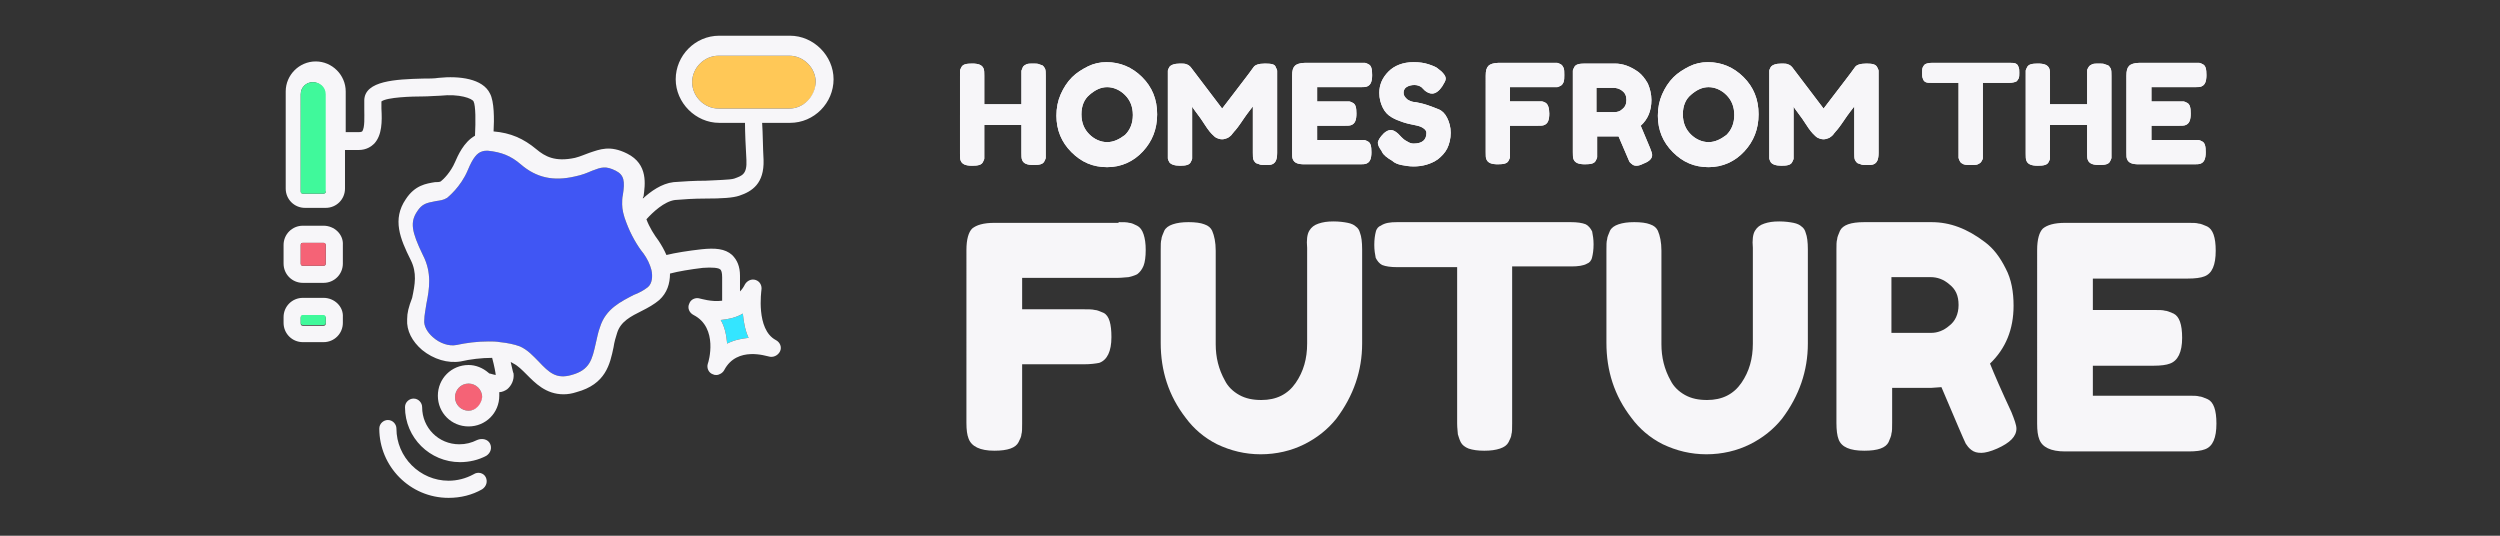 <?xml version="1.0" encoding="utf-8"?>
<!-- Generator: Adobe Illustrator 21.0.2, SVG Export Plug-In . SVG Version: 6.00 Build 0)  -->
<svg version="1.1" id="Layer_1" xmlns="http://www.w3.org/2000/svg" xmlns:xlink="http://www.w3.org/1999/xlink" x="0px" y="0px"
	 viewBox="0 0 350 75" style="enable-background:new 0 0 350 75;" xml:space="preserve">
<rect x="0" y="0" width="350" height="75" fill="#333333" stroke="none"/>
<style type="text/css">
	.st0{fill:#F9F7FB;}
	.st1{fill:#5A67F4;}
	.st2{fill:#F9F7FB;stroke:#F9F7FB;stroke-miterlimit:10;}
	.st3{fill:#27BEBA;}
	.st4{fill:#1B98FC;}
	.st5{fill:#FDBB4F;}
	.st6{fill:#F84D53;}
	.st7{fill:#EE45FC;}
	.st8{clip-path:url(#SVGID_2_);}
	.st9{fill:#FBF5F3;}
	.st10{fill:#F7F6F9;}
	.st11{fill:#FFC857;}
	.st12{fill:#34E5FF;}
	.st13{fill:#4056F4;}
	.st14{fill:#F56376;}
	.st15{fill:#40F99B;}
	.st16{fill:#0C0C0C;}
	.st17{fill:#02F99F;}
	.st18{fill:#3500FB;}
	.st19{fill:#F1F0FD;}
	.st20{fill:#13063B;}
	.st21{fill:#FFD700;}
	.st22{fill:#FFFFFF;}
	.st23{fill:#53146C;}
	.st24{fill:#FDBC2B;}
	.st25{fill:#FC551E;}
	.st26{fill:#39BDEB;}
	.st27{fill:#43CDAC;}
	.st28{fill:#EDF2F4;}
</style>
<g>
	<path class="st10" d="M156.6,31.1c0.7,0,1.2,0,1.5,0.1c0.3,0,0.7,0.2,1.1,0.4c0.4,0.2,0.7,0.6,0.9,1.2c0.2,0.6,0.3,1.3,0.3,2.2
		s-0.1,1.7-0.3,2.2s-0.5,0.9-0.9,1.2c-0.4,0.2-0.8,0.3-1.2,0.4c-0.3,0-0.9,0.1-1.5,0.1h-13.4v4.4h8.6c0.7,0,1.2,0,1.6,0.1
		c0.3,0,0.7,0.2,1.2,0.4c0.8,0.4,1.1,1.6,1.1,3.4c0,2-0.6,3.2-1.7,3.6c-0.5,0.1-1.2,0.2-2.2,0.2h-8.6v8.3c0,0.7,0,1.2-0.1,1.5
		c0,0.3-0.2,0.7-0.4,1.1c-0.4,0.8-1.5,1.2-3.4,1.2c-2,0-3.2-0.6-3.6-1.7c-0.2-0.5-0.3-1.2-0.3-2.2V35c0-1.5,0.3-2.5,0.8-3
		c0.6-0.5,1.6-0.8,3.1-0.8H156.6z"/>
	<path class="st10" d="M183.3,32.3c0.3-0.5,0.7-0.8,1.3-1c0.6-0.2,1.2-0.3,2.1-0.3c0.8,0,1.5,0.1,2,0.2c0.5,0.1,0.9,0.3,1.1,0.5
		c0.3,0.2,0.5,0.5,0.6,0.9c0.2,0.5,0.3,1.3,0.3,2.3v13.2c0,3.8-1.2,7.3-3.6,10.5c-1.2,1.5-2.7,2.7-4.5,3.6c-1.8,0.9-3.9,1.4-6.1,1.4
		s-4.2-0.5-6.1-1.4c-1.8-0.9-3.3-2.2-4.4-3.7c-2.4-3.1-3.5-6.6-3.5-10.5V35c0-0.7,0-1.2,0.1-1.5c0-0.3,0.2-0.7,0.4-1.2
		c0.2-0.4,0.6-0.7,1.2-0.9c0.6-0.2,1.3-0.3,2.2-0.3c0.9,0,1.7,0.1,2.2,0.3c0.6,0.2,0.9,0.5,1.1,0.9c0.3,0.7,0.5,1.6,0.5,2.8v13.1
		c0,1.8,0.4,3.5,1.3,5.1c0.4,0.8,1.1,1.5,2,2c0.9,0.5,1.9,0.7,3.1,0.7c2.1,0,3.7-0.8,4.8-2.4s1.6-3.4,1.6-5.5V34.7
		C182.9,33.6,183,32.8,183.3,32.3z"/>
	<path class="st10" d="M195.6,31.1h24.3c0.9,0,1.6,0.1,2.1,0.3c0.4,0.2,0.7,0.6,0.9,1c0.1,0.5,0.2,1.1,0.2,1.8
		c0,0.8-0.1,1.4-0.2,1.8c-0.1,0.5-0.4,0.8-0.7,0.9c-0.5,0.3-1.3,0.4-2.2,0.4h-8.3v22c0,0.7,0,1.2-0.1,1.5c0,0.3-0.2,0.7-0.4,1.1
		c-0.2,0.4-0.6,0.7-1.2,0.9s-1.3,0.3-2.2,0.3c-0.9,0-1.6-0.1-2.2-0.3c-0.5-0.2-0.9-0.5-1.1-0.9c-0.2-0.4-0.3-0.8-0.4-1.1
		c0-0.3-0.1-0.8-0.1-1.5V37.4h-8.4c-0.9,0-1.6-0.1-2.1-0.3c-0.4-0.2-0.7-0.6-0.9-1c-0.1-0.5-0.2-1.1-0.2-1.8c0-0.8,0.1-1.4,0.2-1.8
		c0.1-0.5,0.4-0.8,0.7-0.9C193.9,31.2,194.6,31.1,195.6,31.1z"/>
	<path class="st10" d="M245.7,32.3c0.3-0.5,0.7-0.8,1.3-1c0.6-0.2,1.2-0.3,2.1-0.3c0.8,0,1.5,0.1,2,0.2c0.5,0.1,0.9,0.3,1.1,0.5
		c0.3,0.2,0.5,0.5,0.6,0.9c0.2,0.5,0.3,1.3,0.3,2.3v13.2c0,3.8-1.2,7.3-3.6,10.5c-1.2,1.5-2.7,2.7-4.5,3.6c-1.8,0.9-3.9,1.4-6.1,1.4
		s-4.2-0.5-6.1-1.4c-1.8-0.9-3.3-2.2-4.4-3.7c-2.4-3.1-3.5-6.6-3.5-10.5V35c0-0.7,0-1.2,0.1-1.5c0-0.3,0.2-0.7,0.4-1.2
		c0.2-0.4,0.6-0.7,1.2-0.9c0.6-0.2,1.3-0.3,2.2-0.3c0.9,0,1.7,0.1,2.2,0.3c0.6,0.2,0.9,0.5,1.1,0.9c0.3,0.7,0.5,1.6,0.5,2.8v13.1
		c0,1.8,0.4,3.5,1.3,5.1c0.4,0.8,1.1,1.5,2,2c0.9,0.5,1.9,0.7,3.1,0.7c2.1,0,3.7-0.8,4.8-2.4s1.6-3.4,1.6-5.5V34.7
		C245.3,33.6,245.4,32.8,245.7,32.3z"/>
	<path class="st10" d="M281.6,57.7c0.4,1,0.7,1.8,0.7,2.3c0,1.1-0.9,2-2.7,2.8c-0.9,0.4-1.7,0.6-2.2,0.6c-0.6,0-1-0.1-1.4-0.4
		c-0.4-0.3-0.6-0.6-0.8-0.9c-0.3-0.6-1.4-3.2-3.4-7.9l-1.4,0.1h-5.5v4.9c0,0.7,0,1.2-0.1,1.5c0,0.3-0.2,0.7-0.4,1.2
		c-0.4,0.8-1.5,1.2-3.4,1.2c-2,0-3.2-0.5-3.6-1.6c-0.2-0.5-0.3-1.3-0.3-2.3V35c0-0.7,0-1.2,0.1-1.5c0-0.3,0.2-0.7,0.4-1.2
		c0.4-0.8,1.5-1.2,3.4-1.2h9.4c2.6,0,5,0.9,7.5,2.8c1.2,0.9,2.1,2.1,2.9,3.7c0.8,1.5,1.1,3.3,1.1,5.2c0,3.3-1.1,6-3.3,8.1
		C279.2,52.4,280.2,54.7,281.6,57.7z M264.8,46.6h5.6c0.8,0,1.7-0.3,2.5-1c0.8-0.6,1.3-1.6,1.3-2.9c0-1.3-0.4-2.2-1.3-2.9
		c-0.8-0.7-1.7-1-2.6-1h-5.5V46.6z"/>
	<path class="st10" d="M293,55.4h13.4c0.7,0,1.2,0,1.5,0.1c0.3,0,0.7,0.2,1.2,0.4c0.8,0.4,1.2,1.5,1.2,3.4c0,2-0.5,3.2-1.6,3.6
		c-0.5,0.2-1.3,0.3-2.3,0.3h-17.3c-2,0-3.2-0.6-3.6-1.7c-0.2-0.5-0.3-1.2-0.3-2.2V35c0-1.5,0.3-2.5,0.8-3c0.6-0.5,1.6-0.8,3.1-0.8
		h17.2c0.7,0,1.2,0,1.5,0.1c0.3,0,0.7,0.2,1.2,0.4c0.8,0.4,1.2,1.5,1.2,3.4c0,2-0.5,3.2-1.6,3.6c-0.5,0.2-1.3,0.3-2.3,0.3H293v4.4
		h8.6c0.7,0,1.2,0,1.5,0.1c0.3,0,0.7,0.2,1.2,0.4c0.8,0.4,1.2,1.5,1.2,3.4c0,2-0.6,3.2-1.7,3.6c-0.5,0.2-1.3,0.3-2.3,0.3H293V55.4z"
		/>
</g>
<g>
	<path class="st10" d="M143.2,9.4c0.1-0.2,0.3-0.3,0.5-0.4c0.2-0.1,0.6-0.1,0.9-0.1c0.4,0,0.7,0,0.9,0.1c0.2,0.1,0.4,0.1,0.5,0.2
		c0.1,0.1,0.2,0.2,0.3,0.4c0.1,0.2,0.1,0.6,0.1,1v10.8c0,0.3,0,0.5,0,0.7c0,0.1-0.1,0.3-0.2,0.5c-0.2,0.4-0.7,0.5-1.5,0.5
		c-0.9,0-1.4-0.2-1.6-0.7c-0.1-0.2-0.1-0.6-0.1-1v-3.9h-5.2v4c0,0.3,0,0.5,0,0.7c0,0.1-0.1,0.3-0.2,0.5c-0.2,0.4-0.7,0.5-1.5,0.5
		c-0.9,0-1.4-0.2-1.6-0.7c-0.1-0.2-0.1-0.6-0.1-1V10.6c0-0.3,0-0.5,0-0.7c0-0.1,0.1-0.3,0.2-0.5c0.2-0.4,0.7-0.5,1.5-0.5
		c0.9,0,1.4,0.2,1.6,0.7c0.1,0.2,0.1,0.6,0.1,1v4h5.2v-4c0-0.3,0-0.5,0-0.7C143.1,9.7,143.1,9.6,143.2,9.4z"/>
	<path class="st10" d="M154.9,8.7c1.9,0,3.6,0.7,5,2.1c1.4,1.4,2.1,3.1,2.1,5.2c0,2.1-0.7,3.8-2,5.2c-1.3,1.4-3,2.2-5,2.2
		c-2,0-3.6-0.7-5-2.1c-1.4-1.4-2.1-3.1-2.1-5.1c0-1.1,0.2-2.1,0.6-3c0.4-0.9,0.9-1.7,1.6-2.4c0.6-0.6,1.4-1.1,2.2-1.5
		S154,8.7,154.9,8.7z M151.4,16c0,1.2,0.4,2.1,1.1,2.8c0.7,0.7,1.6,1.1,2.5,1.1c0.9,0,1.7-0.4,2.5-1c0.7-0.7,1.1-1.6,1.1-2.8
		s-0.4-2.1-1.1-2.8c-0.7-0.7-1.6-1.1-2.5-1.1c-0.9,0-1.7,0.4-2.5,1.1C151.8,13.9,151.4,14.8,151.4,16z"/>
	<path class="st10" d="M178.6,9.4c0.1,0.2,0.2,0.4,0.2,0.5c0,0.2,0,0.4,0,0.7v10.8c0,0.9-0.2,1.4-0.7,1.6c-0.2,0.1-0.6,0.1-0.9,0.1
		c-0.4,0-0.7,0-0.9-0.1c-0.2-0.1-0.4-0.1-0.5-0.2c-0.1-0.1-0.2-0.2-0.3-0.4c-0.1-0.2-0.1-0.6-0.1-1v-6.5c-0.3,0.4-0.8,1-1.4,1.9
		c-0.6,0.9-1,1.4-1.2,1.6c-0.2,0.2-0.3,0.4-0.4,0.5c-0.1,0.1-0.2,0.2-0.5,0.4c-0.3,0.1-0.5,0.2-0.8,0.2s-0.6-0.1-0.8-0.2
		c-0.2-0.1-0.4-0.3-0.5-0.4l-0.2-0.2c-0.3-0.3-0.8-1-1.5-2.1c-0.8-1.1-1.2-1.6-1.2-1.7v6.6c0,0.3,0,0.5,0,0.7c0,0.1-0.1,0.3-0.2,0.5
		c-0.2,0.4-0.7,0.5-1.5,0.5c-0.8,0-1.3-0.2-1.5-0.5c-0.1-0.2-0.2-0.4-0.2-0.5c0-0.2,0-0.4,0-0.7V10.6c0-0.3,0-0.5,0-0.7
		c0-0.1,0.1-0.3,0.2-0.5c0.2-0.3,0.7-0.5,1.5-0.5c0.4,0,0.7,0,0.9,0.1c0.3,0.1,0.4,0.2,0.5,0.3l0.1,0.1l4.4,5.8
		c2.2-2.9,3.7-4.8,4.4-5.8c0.2-0.3,0.7-0.5,1.6-0.5C178,8.9,178.5,9,178.6,9.4z"/>
	<path class="st10" d="M184.3,19.6h6c0.3,0,0.5,0,0.7,0c0.1,0,0.3,0.1,0.5,0.2c0.4,0.2,0.5,0.7,0.5,1.5c0,0.9-0.2,1.4-0.7,1.6
		c-0.2,0.1-0.6,0.1-1,0.1h-7.7c-0.9,0-1.4-0.2-1.6-0.7c-0.1-0.2-0.1-0.5-0.1-1V10.6c0-0.7,0.1-1.1,0.4-1.4c0.2-0.2,0.7-0.4,1.4-0.4
		h7.7c0.3,0,0.5,0,0.7,0c0.1,0,0.3,0.1,0.5,0.2c0.4,0.2,0.5,0.7,0.5,1.5c0,0.9-0.2,1.4-0.7,1.6c-0.2,0.1-0.6,0.1-1,0.1h-6v2h3.8
		c0.3,0,0.5,0,0.7,0c0.1,0,0.3,0.1,0.5,0.2c0.4,0.2,0.5,0.7,0.5,1.5c0,0.9-0.2,1.4-0.7,1.6c-0.2,0.1-0.6,0.1-1,0.1h-3.8V19.6z"/>
	<path class="st10" d="M193.4,21.1c-0.3-0.4-0.5-0.8-0.5-1.1s0.3-0.8,0.8-1.3c0.3-0.3,0.7-0.5,1-0.5c0.4,0,0.9,0.3,1.5,1
		c0.2,0.2,0.4,0.4,0.8,0.6c0.3,0.2,0.6,0.3,0.9,0.3c1.2,0,1.8-0.5,1.8-1.5c0-0.3-0.2-0.5-0.5-0.7c-0.3-0.2-0.7-0.3-1.2-0.4
		c-0.5-0.1-1-0.2-1.6-0.4c-0.6-0.2-1.1-0.4-1.6-0.7c-0.5-0.3-0.9-0.7-1.2-1.3c-0.3-0.6-0.5-1.3-0.5-2.1c0-1.1,0.4-2.1,1.3-3
		c0.8-0.8,2-1.3,3.5-1.3c0.8,0,1.5,0.1,2.1,0.3c0.6,0.2,1.1,0.4,1.3,0.6l0.5,0.4c0.4,0.4,0.6,0.7,0.6,1c0,0.3-0.2,0.6-0.5,1.1
		c-0.4,0.6-0.9,1-1.4,1c-0.3,0-0.6-0.1-1-0.4c0,0-0.1-0.1-0.2-0.2c-0.1-0.1-0.2-0.2-0.3-0.3c-0.3-0.2-0.6-0.3-1-0.3
		c-0.4,0-0.8,0.1-1.1,0.3s-0.4,0.5-0.4,0.8c0,0.4,0.2,0.6,0.5,0.9c0.3,0.2,0.7,0.4,1.2,0.4c0.5,0.1,1,0.2,1.6,0.4
		c0.6,0.2,1.1,0.4,1.6,0.6c0.5,0.2,0.9,0.6,1.2,1.2c0.3,0.6,0.5,1.3,0.5,2.1c0,0.8-0.2,1.6-0.5,2.2c-0.3,0.6-0.8,1.1-1.3,1.5
		c-1,0.7-2.2,1-3.4,1c-0.6,0-1.2-0.1-1.7-0.2c-0.5-0.1-1-0.3-1.3-0.6c-0.7-0.4-1.2-0.8-1.4-1.2L193.4,21.1z"/>
	<path class="st10" d="M217.3,8.8c0.3,0,0.5,0,0.7,0c0.1,0,0.3,0.1,0.5,0.2c0.2,0.1,0.3,0.3,0.4,0.5c0.1,0.2,0.1,0.6,0.1,1
		s0,0.7-0.1,1c-0.1,0.2-0.2,0.4-0.4,0.5s-0.4,0.2-0.5,0.2c-0.1,0-0.4,0-0.7,0h-5.9v2h3.8c0.3,0,0.5,0,0.7,0c0.1,0,0.3,0.1,0.5,0.2
		c0.3,0.2,0.5,0.7,0.5,1.5c0,0.9-0.2,1.4-0.7,1.6c-0.2,0.1-0.5,0.1-1,0.1h-3.8v3.7c0,0.3,0,0.5,0,0.7c0,0.1-0.1,0.3-0.2,0.5
		c-0.2,0.4-0.7,0.5-1.5,0.5c-0.9,0-1.4-0.2-1.6-0.7c-0.1-0.2-0.1-0.5-0.1-1V10.6c0-0.7,0.1-1.1,0.4-1.4c0.2-0.2,0.7-0.4,1.4-0.4
		H217.3z"/>
	<path class="st10" d="M231,20.7c0.2,0.5,0.3,0.8,0.3,1c0,0.5-0.4,0.9-1.2,1.2c-0.4,0.2-0.7,0.3-1,0.3s-0.5-0.1-0.6-0.2
		s-0.3-0.2-0.4-0.4c-0.1-0.2-0.6-1.4-1.5-3.5l-0.6,0h-2.4v2.2c0,0.3,0,0.5,0,0.7c0,0.1-0.1,0.3-0.2,0.5c-0.2,0.4-0.7,0.5-1.5,0.5
		c-0.9,0-1.4-0.2-1.6-0.7c-0.1-0.2-0.1-0.6-0.1-1V10.6c0-0.3,0-0.5,0-0.7c0-0.1,0.1-0.3,0.2-0.5c0.2-0.4,0.7-0.5,1.5-0.5h4.2
		c1.1,0,2.2,0.4,3.3,1.2c0.5,0.4,0.9,0.9,1.3,1.6c0.3,0.7,0.5,1.5,0.5,2.3c0,1.5-0.5,2.7-1.5,3.6C230,18.3,230.4,19.3,231,20.7z
		 M223.5,15.7h2.5c0.4,0,0.8-0.1,1.1-0.4c0.4-0.3,0.6-0.7,0.6-1.3c0-0.6-0.2-1-0.6-1.3c-0.4-0.3-0.8-0.4-1.2-0.4h-2.4V15.7z"/>
	<path class="st10" d="M239.1,8.7c1.9,0,3.6,0.7,5,2.1c1.4,1.4,2.1,3.1,2.1,5.2c0,2.1-0.7,3.8-2,5.2c-1.3,1.4-3,2.2-5,2.2
		c-2,0-3.6-0.7-5-2.1c-1.4-1.4-2.1-3.1-2.1-5.1c0-1.1,0.2-2.1,0.6-3c0.4-0.9,0.9-1.7,1.6-2.4c0.6-0.6,1.4-1.1,2.2-1.5
		S238.2,8.7,239.1,8.7z M235.6,16c0,1.2,0.4,2.1,1.1,2.8c0.7,0.7,1.6,1.1,2.5,1.1c0.9,0,1.7-0.4,2.5-1c0.7-0.7,1.1-1.6,1.1-2.8
		s-0.4-2.1-1.1-2.8c-0.7-0.7-1.6-1.1-2.5-1.1c-0.9,0-1.7,0.4-2.5,1.1C236,13.9,235.6,14.8,235.6,16z"/>
	<path class="st10" d="M262.8,9.4c0.1,0.2,0.2,0.4,0.2,0.5c0,0.2,0,0.4,0,0.7v10.8c0,0.9-0.2,1.4-0.7,1.6c-0.2,0.1-0.6,0.1-0.9,0.1
		c-0.4,0-0.7,0-0.9-0.1c-0.2-0.1-0.4-0.1-0.5-0.2c-0.1-0.1-0.2-0.2-0.3-0.4c-0.1-0.2-0.1-0.6-0.1-1v-6.5c-0.3,0.4-0.8,1-1.4,1.9
		c-0.6,0.9-1,1.4-1.2,1.6c-0.2,0.2-0.3,0.4-0.4,0.5c-0.1,0.1-0.2,0.2-0.5,0.4c-0.3,0.1-0.5,0.2-0.8,0.2s-0.6-0.1-0.8-0.2
		c-0.2-0.1-0.4-0.3-0.5-0.4l-0.2-0.2c-0.3-0.3-0.8-1-1.5-2.1c-0.8-1.1-1.2-1.6-1.2-1.7v6.6c0,0.3,0,0.5,0,0.7c0,0.1-0.1,0.3-0.2,0.5
		c-0.2,0.4-0.7,0.5-1.5,0.5c-0.8,0-1.3-0.2-1.5-0.5c-0.1-0.2-0.2-0.4-0.2-0.5c0-0.2,0-0.4,0-0.7V10.6c0-0.3,0-0.5,0-0.7
		c0-0.1,0.1-0.3,0.2-0.5c0.2-0.3,0.7-0.5,1.5-0.5c0.4,0,0.7,0,0.9,0.1c0.3,0.1,0.4,0.2,0.5,0.3l0.1,0.1l4.4,5.8
		c2.2-2.9,3.7-4.8,4.4-5.8c0.2-0.3,0.7-0.5,1.6-0.5C262.1,8.9,262.6,9,262.8,9.4z"/>
	<path class="st10" d="M270.5,8.8h10.8c0.4,0,0.7,0,0.9,0.1c0.2,0.1,0.3,0.2,0.4,0.5c0.1,0.2,0.1,0.5,0.1,0.8c0,0.3,0,0.6-0.1,0.8
		c-0.1,0.2-0.2,0.3-0.3,0.4c-0.2,0.1-0.6,0.2-1,0.2h-3.7v9.8c0,0.3,0,0.5,0,0.7s-0.1,0.3-0.2,0.5c-0.1,0.2-0.3,0.3-0.5,0.4
		c-0.2,0.1-0.6,0.1-1,0.1c-0.4,0-0.7,0-1-0.1c-0.2-0.1-0.4-0.2-0.5-0.4c-0.1-0.2-0.2-0.4-0.2-0.5c0-0.1,0-0.4,0-0.7v-9.8h-3.7
		c-0.4,0-0.7,0-0.9-0.1c-0.2-0.1-0.3-0.2-0.4-0.5c-0.1-0.2-0.1-0.5-0.1-0.8c0-0.3,0-0.6,0.1-0.8c0.1-0.2,0.2-0.3,0.3-0.4
		C269.7,8.9,270,8.8,270.5,8.8z"/>
	<path class="st10" d="M292.4,9.4c0.1-0.2,0.3-0.3,0.5-0.4c0.2-0.1,0.6-0.1,0.9-0.1c0.4,0,0.7,0,0.9,0.1s0.4,0.1,0.5,0.2
		c0.1,0.1,0.2,0.2,0.3,0.4c0.1,0.2,0.1,0.6,0.1,1v10.8c0,0.3,0,0.5,0,0.7c0,0.1-0.1,0.3-0.2,0.5c-0.2,0.4-0.7,0.5-1.5,0.5
		c-0.9,0-1.4-0.2-1.6-0.7c-0.1-0.2-0.1-0.6-0.1-1v-3.9H287v4c0,0.3,0,0.5,0,0.7c0,0.1-0.1,0.3-0.2,0.5c-0.2,0.4-0.7,0.5-1.5,0.5
		c-0.9,0-1.4-0.2-1.6-0.7c-0.1-0.2-0.1-0.6-0.1-1V10.6c0-0.3,0-0.5,0-0.7c0-0.1,0.1-0.3,0.2-0.5c0.2-0.4,0.7-0.5,1.5-0.5
		c0.9,0,1.4,0.2,1.6,0.7c0.1,0.2,0.1,0.6,0.1,1v4h5.2v-4c0-0.3,0-0.5,0-0.7C292.2,9.7,292.3,9.6,292.4,9.4z"/>
	<path class="st10" d="M301.1,19.6h6c0.3,0,0.5,0,0.7,0c0.1,0,0.3,0.1,0.5,0.2c0.4,0.2,0.5,0.7,0.5,1.5c0,0.9-0.2,1.4-0.7,1.6
		c-0.2,0.1-0.6,0.1-1,0.1h-7.7c-0.9,0-1.4-0.2-1.6-0.7c-0.1-0.2-0.1-0.5-0.1-1V10.6c0-0.7,0.1-1.1,0.4-1.4c0.2-0.2,0.7-0.4,1.4-0.4
		h7.7c0.3,0,0.5,0,0.7,0c0.1,0,0.3,0.1,0.5,0.2c0.4,0.2,0.5,0.7,0.5,1.5c0,0.9-0.2,1.4-0.7,1.6c-0.2,0.1-0.6,0.1-1,0.1h-6v2h3.8
		c0.3,0,0.5,0,0.7,0c0.1,0,0.3,0.1,0.5,0.2c0.4,0.2,0.5,0.7,0.5,1.5c0,0.9-0.2,1.4-0.7,1.6c-0.2,0.1-0.6,0.1-1,0.1h-3.8V19.6z"/>
</g>
<g>
	<path class="st10" d="M143.2,9.4c0.1-0.2,0.3-0.3,0.5-0.4c0.2-0.1,0.6-0.1,0.9-0.1c0.4,0,0.7,0,0.9,0.1c0.2,0.1,0.4,0.1,0.5,0.2
		c0.1,0.1,0.2,0.2,0.3,0.4c0.1,0.2,0.1,0.6,0.1,1v10.8c0,0.3,0,0.5,0,0.7c0,0.1-0.1,0.3-0.2,0.5c-0.2,0.4-0.7,0.5-1.5,0.5
		c-0.9,0-1.4-0.2-1.6-0.7c-0.1-0.2-0.1-0.6-0.1-1v-3.9h-5.2v4c0,0.3,0,0.5,0,0.7c0,0.1-0.1,0.3-0.2,0.5c-0.2,0.4-0.7,0.5-1.5,0.5
		c-0.9,0-1.4-0.2-1.6-0.7c-0.1-0.2-0.1-0.6-0.1-1V10.6c0-0.3,0-0.5,0-0.7c0-0.1,0.1-0.3,0.2-0.5c0.2-0.4,0.7-0.5,1.5-0.5
		c0.9,0,1.4,0.2,1.6,0.7c0.1,0.2,0.1,0.6,0.1,1v4h5.2v-4c0-0.3,0-0.5,0-0.7C143.1,9.7,143.1,9.6,143.2,9.4z"/>
	<path class="st10" d="M154.9,8.7c1.9,0,3.6,0.7,5,2.1c1.4,1.4,2.1,3.1,2.1,5.2c0,2.1-0.7,3.8-2,5.2c-1.3,1.4-3,2.2-5,2.2
		c-2,0-3.6-0.7-5-2.1c-1.4-1.4-2.1-3.1-2.1-5.1c0-1.1,0.2-2.1,0.6-3c0.4-0.9,0.9-1.7,1.6-2.4c0.6-0.6,1.4-1.1,2.2-1.5
		S154,8.7,154.9,8.7z M151.4,16c0,1.2,0.4,2.1,1.1,2.8c0.7,0.7,1.6,1.1,2.5,1.1c0.9,0,1.7-0.4,2.5-1c0.7-0.7,1.1-1.6,1.1-2.8
		s-0.4-2.1-1.1-2.8c-0.7-0.7-1.6-1.1-2.5-1.1c-0.9,0-1.7,0.4-2.5,1.1C151.8,13.9,151.4,14.8,151.4,16z"/>
	<path class="st10" d="M178.6,9.4c0.1,0.2,0.2,0.4,0.2,0.5c0,0.2,0,0.4,0,0.7v10.8c0,0.9-0.2,1.4-0.7,1.6c-0.2,0.1-0.6,0.1-0.9,0.1
		c-0.4,0-0.7,0-0.9-0.1c-0.2-0.1-0.4-0.1-0.5-0.2c-0.1-0.1-0.2-0.2-0.3-0.4c-0.1-0.2-0.1-0.6-0.1-1v-6.5c-0.3,0.4-0.8,1-1.4,1.9
		c-0.6,0.9-1,1.4-1.2,1.6c-0.2,0.2-0.3,0.4-0.4,0.5c-0.1,0.1-0.2,0.2-0.5,0.4c-0.3,0.1-0.5,0.2-0.8,0.2s-0.6-0.1-0.8-0.2
		c-0.2-0.1-0.4-0.3-0.5-0.4l-0.2-0.2c-0.3-0.3-0.8-1-1.5-2.1c-0.8-1.1-1.2-1.6-1.2-1.7v6.6c0,0.3,0,0.5,0,0.7c0,0.1-0.1,0.3-0.2,0.5
		c-0.2,0.4-0.7,0.5-1.5,0.5c-0.8,0-1.3-0.2-1.5-0.5c-0.1-0.2-0.2-0.4-0.2-0.5c0-0.2,0-0.4,0-0.7V10.6c0-0.3,0-0.5,0-0.7
		c0-0.1,0.1-0.3,0.2-0.5c0.2-0.3,0.7-0.5,1.5-0.5c0.4,0,0.7,0,0.9,0.1c0.3,0.1,0.4,0.2,0.5,0.3l0.1,0.1l4.4,5.8
		c2.2-2.9,3.7-4.8,4.4-5.8c0.2-0.3,0.7-0.5,1.6-0.5C178,8.9,178.5,9,178.6,9.4z"/>
	<path class="st10" d="M184.3,19.6h6c0.3,0,0.5,0,0.7,0c0.1,0,0.3,0.1,0.5,0.2c0.4,0.2,0.5,0.7,0.5,1.5c0,0.9-0.2,1.4-0.7,1.6
		c-0.2,0.1-0.6,0.1-1,0.1h-7.7c-0.9,0-1.4-0.2-1.6-0.7c-0.1-0.2-0.1-0.5-0.1-1V10.6c0-0.7,0.1-1.1,0.4-1.4c0.2-0.2,0.7-0.4,1.4-0.4
		h7.7c0.3,0,0.5,0,0.7,0c0.1,0,0.3,0.1,0.5,0.2c0.4,0.2,0.5,0.7,0.5,1.5c0,0.9-0.2,1.4-0.7,1.6c-0.2,0.1-0.6,0.1-1,0.1h-6v2h3.8
		c0.3,0,0.5,0,0.7,0c0.1,0,0.3,0.1,0.5,0.2c0.4,0.2,0.5,0.7,0.5,1.5c0,0.9-0.2,1.4-0.7,1.6c-0.2,0.1-0.6,0.1-1,0.1h-3.8V19.6z"/>
	<path class="st10" d="M193.4,21.1c-0.3-0.4-0.5-0.8-0.5-1.1s0.3-0.8,0.8-1.3c0.3-0.3,0.7-0.5,1-0.5c0.4,0,0.9,0.3,1.5,1
		c0.2,0.2,0.4,0.4,0.8,0.6c0.3,0.2,0.6,0.3,0.9,0.3c1.2,0,1.8-0.5,1.8-1.5c0-0.3-0.2-0.5-0.5-0.7c-0.3-0.2-0.7-0.3-1.2-0.4
		c-0.5-0.1-1-0.2-1.6-0.4c-0.6-0.2-1.1-0.4-1.6-0.7c-0.5-0.3-0.9-0.7-1.2-1.3c-0.3-0.6-0.5-1.3-0.5-2.1c0-1.1,0.4-2.1,1.3-3
		c0.8-0.8,2-1.3,3.5-1.3c0.8,0,1.5,0.1,2.1,0.3c0.6,0.2,1.1,0.4,1.3,0.6l0.5,0.4c0.4,0.4,0.6,0.7,0.6,1c0,0.3-0.2,0.6-0.5,1.1
		c-0.4,0.6-0.9,1-1.4,1c-0.3,0-0.6-0.1-1-0.4c0,0-0.1-0.1-0.2-0.2c-0.1-0.1-0.2-0.2-0.3-0.3c-0.3-0.2-0.6-0.3-1-0.3
		c-0.4,0-0.8,0.1-1.1,0.3s-0.4,0.5-0.4,0.8c0,0.4,0.2,0.6,0.5,0.9c0.3,0.2,0.7,0.4,1.2,0.4c0.5,0.1,1,0.2,1.6,0.4
		c0.6,0.2,1.1,0.4,1.6,0.6c0.5,0.2,0.9,0.6,1.2,1.2c0.3,0.6,0.5,1.3,0.5,2.1c0,0.8-0.2,1.6-0.5,2.2c-0.3,0.6-0.8,1.1-1.3,1.5
		c-1,0.7-2.2,1-3.4,1c-0.6,0-1.2-0.1-1.7-0.2c-0.5-0.1-1-0.3-1.3-0.6c-0.7-0.4-1.2-0.8-1.4-1.2L193.4,21.1z"/>
	<path class="st10" d="M217.3,8.8c0.3,0,0.5,0,0.7,0c0.1,0,0.3,0.1,0.5,0.2c0.2,0.1,0.3,0.3,0.4,0.5c0.1,0.2,0.1,0.6,0.1,1
		s0,0.7-0.1,1c-0.1,0.2-0.2,0.4-0.4,0.5s-0.4,0.2-0.5,0.2c-0.1,0-0.4,0-0.7,0h-5.9v2h3.8c0.3,0,0.5,0,0.7,0c0.1,0,0.3,0.1,0.5,0.2
		c0.3,0.2,0.5,0.7,0.5,1.5c0,0.9-0.2,1.4-0.7,1.6c-0.2,0.1-0.5,0.1-1,0.1h-3.8v3.7c0,0.3,0,0.5,0,0.7c0,0.1-0.1,0.3-0.2,0.5
		c-0.2,0.4-0.7,0.5-1.5,0.5c-0.9,0-1.4-0.2-1.6-0.7c-0.1-0.2-0.1-0.5-0.1-1V10.6c0-0.7,0.1-1.1,0.4-1.4c0.2-0.2,0.7-0.4,1.4-0.4
		H217.3z"/>
	<path class="st10" d="M231,20.7c0.2,0.5,0.3,0.8,0.3,1c0,0.5-0.4,0.9-1.2,1.2c-0.4,0.2-0.7,0.3-1,0.3s-0.5-0.1-0.6-0.2
		s-0.3-0.2-0.4-0.4c-0.1-0.2-0.6-1.4-1.5-3.5l-0.6,0h-2.4v2.2c0,0.3,0,0.5,0,0.7c0,0.1-0.1,0.3-0.2,0.5c-0.2,0.4-0.7,0.5-1.5,0.5
		c-0.9,0-1.4-0.2-1.6-0.7c-0.1-0.2-0.1-0.6-0.1-1V10.6c0-0.3,0-0.5,0-0.7c0-0.1,0.1-0.3,0.2-0.5c0.2-0.4,0.7-0.5,1.5-0.5h4.2
		c1.1,0,2.2,0.4,3.3,1.2c0.5,0.4,0.9,0.9,1.3,1.6c0.3,0.7,0.5,1.5,0.5,2.3c0,1.5-0.5,2.7-1.5,3.6C230,18.3,230.4,19.3,231,20.7z
		 M223.5,15.7h2.5c0.4,0,0.8-0.1,1.1-0.4c0.4-0.3,0.6-0.7,0.6-1.3c0-0.6-0.2-1-0.6-1.3c-0.4-0.3-0.8-0.4-1.2-0.4h-2.4V15.7z"/>
	<path class="st10" d="M239.1,8.7c1.9,0,3.6,0.7,5,2.1c1.4,1.4,2.1,3.1,2.1,5.2c0,2.1-0.7,3.8-2,5.2c-1.3,1.4-3,2.2-5,2.2
		c-2,0-3.6-0.7-5-2.1c-1.4-1.4-2.1-3.1-2.1-5.1c0-1.1,0.2-2.1,0.6-3c0.4-0.9,0.9-1.7,1.6-2.4c0.6-0.6,1.4-1.1,2.2-1.5
		S238.2,8.7,239.1,8.7z M235.6,16c0,1.2,0.4,2.1,1.1,2.8c0.7,0.7,1.6,1.1,2.5,1.1c0.9,0,1.7-0.4,2.5-1c0.7-0.7,1.1-1.6,1.1-2.8
		s-0.4-2.1-1.1-2.8c-0.7-0.7-1.6-1.1-2.5-1.1c-0.9,0-1.7,0.4-2.5,1.1C236,13.9,235.6,14.8,235.6,16z"/>
	<path class="st10" d="M262.8,9.4c0.1,0.2,0.2,0.4,0.2,0.5c0,0.2,0,0.4,0,0.7v10.8c0,0.9-0.2,1.4-0.7,1.6c-0.2,0.1-0.6,0.1-0.9,0.1
		c-0.4,0-0.7,0-0.9-0.1c-0.2-0.1-0.4-0.1-0.5-0.2c-0.1-0.1-0.2-0.2-0.3-0.4c-0.1-0.2-0.1-0.6-0.1-1v-6.5c-0.3,0.4-0.8,1-1.4,1.9
		c-0.6,0.9-1,1.4-1.2,1.6c-0.2,0.2-0.3,0.4-0.4,0.5c-0.1,0.1-0.2,0.2-0.5,0.4c-0.3,0.1-0.5,0.2-0.8,0.2s-0.6-0.1-0.8-0.2
		c-0.2-0.1-0.4-0.3-0.5-0.4l-0.2-0.2c-0.3-0.3-0.8-1-1.5-2.1c-0.8-1.1-1.2-1.6-1.2-1.7v6.6c0,0.3,0,0.5,0,0.7c0,0.1-0.1,0.3-0.2,0.5
		c-0.2,0.4-0.7,0.5-1.5,0.5c-0.8,0-1.3-0.2-1.5-0.5c-0.1-0.2-0.2-0.4-0.2-0.5c0-0.2,0-0.4,0-0.7V10.6c0-0.3,0-0.5,0-0.7
		c0-0.1,0.1-0.3,0.2-0.5c0.2-0.3,0.7-0.5,1.5-0.5c0.4,0,0.7,0,0.9,0.1c0.3,0.1,0.4,0.2,0.5,0.3l0.1,0.1l4.4,5.8
		c2.2-2.9,3.7-4.8,4.4-5.8c0.2-0.3,0.7-0.5,1.6-0.5C262.1,8.9,262.6,9,262.8,9.4z"/>
	<path class="st10" d="M270.5,8.8h10.8c0.4,0,0.7,0,0.9,0.1c0.2,0.1,0.3,0.2,0.4,0.5c0.1,0.2,0.1,0.5,0.1,0.8c0,0.3,0,0.6-0.1,0.8
		c-0.1,0.2-0.2,0.3-0.3,0.4c-0.2,0.1-0.6,0.2-1,0.2h-3.7v9.8c0,0.3,0,0.5,0,0.7s-0.1,0.3-0.2,0.5c-0.1,0.2-0.3,0.3-0.5,0.4
		c-0.2,0.1-0.6,0.1-1,0.1c-0.4,0-0.7,0-1-0.1c-0.2-0.1-0.4-0.2-0.5-0.4c-0.1-0.2-0.2-0.4-0.2-0.5c0-0.1,0-0.4,0-0.7v-9.8h-3.7
		c-0.4,0-0.7,0-0.9-0.1c-0.2-0.1-0.3-0.2-0.4-0.5c-0.1-0.2-0.1-0.5-0.1-0.8c0-0.3,0-0.6,0.1-0.8c0.1-0.2,0.2-0.3,0.3-0.4
		C269.7,8.9,270,8.8,270.5,8.8z"/>
	<path class="st10" d="M292.4,9.4c0.1-0.2,0.3-0.3,0.5-0.4c0.2-0.1,0.6-0.1,0.9-0.1c0.4,0,0.7,0,0.9,0.1s0.4,0.1,0.5,0.2
		c0.1,0.1,0.2,0.2,0.3,0.4c0.1,0.2,0.1,0.6,0.1,1v10.8c0,0.3,0,0.5,0,0.7c0,0.1-0.1,0.3-0.2,0.5c-0.2,0.4-0.7,0.5-1.5,0.5
		c-0.9,0-1.4-0.2-1.6-0.7c-0.1-0.2-0.1-0.6-0.1-1v-3.9H287v4c0,0.3,0,0.5,0,0.7c0,0.1-0.1,0.3-0.2,0.5c-0.2,0.4-0.7,0.5-1.5,0.5
		c-0.9,0-1.4-0.2-1.6-0.7c-0.1-0.2-0.1-0.6-0.1-1V10.6c0-0.3,0-0.5,0-0.7c0-0.1,0.1-0.3,0.2-0.5c0.2-0.4,0.7-0.5,1.5-0.5
		c0.9,0,1.4,0.2,1.6,0.7c0.1,0.2,0.1,0.6,0.1,1v4h5.2v-4c0-0.3,0-0.5,0-0.7C292.2,9.7,292.3,9.6,292.4,9.4z"/>
	<path class="st10" d="M301.1,19.6h6c0.3,0,0.5,0,0.7,0c0.1,0,0.3,0.1,0.5,0.2c0.4,0.2,0.5,0.7,0.5,1.5c0,0.9-0.2,1.4-0.7,1.6
		c-0.2,0.1-0.6,0.1-1,0.1h-7.7c-0.9,0-1.4-0.2-1.6-0.7c-0.1-0.2-0.1-0.5-0.1-1V10.6c0-0.7,0.1-1.1,0.4-1.4c0.2-0.2,0.7-0.4,1.4-0.4
		h7.7c0.3,0,0.5,0,0.7,0c0.1,0,0.3,0.1,0.5,0.2c0.4,0.2,0.5,0.7,0.5,1.5c0,0.9-0.2,1.4-0.7,1.6c-0.2,0.1-0.6,0.1-1,0.1h-6v2h3.8
		c0.3,0,0.5,0,0.7,0c0.1,0,0.3,0.1,0.5,0.2c0.4,0.2,0.5,0.7,0.5,1.5c0,0.9-0.2,1.4-0.7,1.6c-0.2,0.1-0.6,0.1-1,0.1h-3.8V19.6z"/>
</g>
<g id="XMLID_9_">
	<g>
		<path class="st11" d="M110.5,7.8c2,0,3.7,1.7,3.7,3.7c0,2-1.7,3.7-3.7,3.7h-9.9c-2,0-3.7-1.7-3.7-3.7c0-2,1.7-3.7,3.7-3.7H110.5z"
			/>
		<path class="st12" d="M104,43.9c0.1,1.1,0.3,2.3,0.8,3.4c-1,0.1-2,0.3-3,0.8c-0.1-1.1-0.3-2.3-0.9-3.3
			C101.9,44.7,103,44.5,104,43.9z"/>
		<path class="st13" d="M91.2,37.8c0.2,0.9,0.1,1.9-0.5,2.4c-0.5,0.4-1.2,0.8-2,1.1c-1.7,0.9-3.9,1.9-4.7,4.5
			c-0.3,0.8-0.4,1.5-0.6,2.3c-0.5,2.2-0.8,3.7-3.4,4.4c-2.1,0.6-3.1-0.3-4.6-1.9c-0.8-0.8-1.5-1.6-2.6-2.1C72,48.2,71,48,70,47.9
			c-0.5-0.1-1.1-0.1-1.6-0.1c-1.6,0-3.1,0.2-4.5,0.5c-1,0.2-2.3-0.2-3.3-1.1c-0.8-0.7-1.3-1.6-1.2-2.4c0-0.7,0.2-1.5,0.3-2.3
			c0.4-2,0.8-4.3-0.5-6.8c-1.6-3.3-1.8-4.6-0.8-6.1c0.7-1.1,1.4-1.2,2.4-1.4c0.4-0.1,0.9-0.1,1.4-0.3l0.4-0.2
			c0.1-0.1,1.9-1.5,2.9-3.9c0.7-1.7,1.3-2.4,2-2.6c0.3-0.1,0.5-0.1,0.8-0.1c1.9,0.2,3.2,0.7,4.6,1.9c2.2,1.9,4.6,2.4,7.6,1.7
			c1-0.2,1.7-0.5,2.4-0.8c1.3-0.5,1.9-0.7,3.3,0c1.2,0.6,1.3,1.5,1,3.4c-0.1,0.4-0.1,0.9-0.1,1.3c0,0.7,0.2,1.6,0.6,2.6
			c0.6,1.6,1.5,3.2,2.4,4.3C90.6,36.2,91,37,91.2,37.8z"/>
		<path class="st10" d="M68.6,62.1c0.3,0.6,0.1,1.3-0.5,1.7c-1.1,0.6-2.4,0.9-3.7,0.9c-4.2,0-7.7-3.4-7.7-7.7c0-0.7,0.6-1.2,1.2-1.2
			c0.7,0,1.2,0.6,1.2,1.2c0,2.9,2.3,5.2,5.2,5.2c0.9,0,1.7-0.2,2.5-0.6C67.5,61.3,68.3,61.5,68.6,62.1z"/>
		<path class="st10" d="M68,66.8c0.3,0.6,0.1,1.3-0.5,1.7c-1.4,0.8-3,1.2-4.7,1.2c-5.4,0-9.7-4.4-9.7-9.7c0-0.7,0.6-1.2,1.2-1.2
			c0.7,0,1.2,0.6,1.2,1.2c0,4,3.3,7.3,7.3,7.3c1.2,0,2.4-0.3,3.5-0.9C66.9,66,67.7,66.2,68,66.8z"/>
		<ellipse class="st14" cx="65.6" cy="55.6" rx="1.9" ry="1.9"/>
		<g>
			<path class="st10" d="M45.3,41.7h-2.9c-1.5,0-2.7,1.2-2.7,2.7v0.8c0,1.5,1.2,2.7,2.7,2.7h2.9c1.5,0,2.7-1.2,2.7-2.7v-0.8
				C48.1,42.9,46.8,41.7,45.3,41.7z M45.6,45.3c0,0.2-0.1,0.3-0.3,0.3h-2.9c-0.2,0-0.3-0.1-0.3-0.3v-0.8c0-0.2,0.1-0.3,0.3-0.3h2.9
				c0.1,0,0.3,0.1,0.3,0.3V45.3z"/>
			<path class="st10" d="M45.3,31.6h-2.9c-1.5,0-2.7,1.2-2.7,2.7v2.6c0,1.5,1.2,2.7,2.7,2.7h2.9c1.5,0,2.7-1.2,2.7-2.7v-2.6
				C48.1,32.8,46.8,31.6,45.3,31.6z M45.6,36.9c0,0.2-0.1,0.3-0.3,0.3h-2.9c-0.2,0-0.3-0.1-0.3-0.3v-2.6c0-0.2,0.1-0.3,0.3-0.3h2.9
				c0.1,0,0.3,0.1,0.3,0.3V36.9z"/>
			<path class="st10" d="M71.5,50.7c0.1,0,0.2,0.1,0.4,0.2c0.6,0.3,1.2,0.9,1.8,1.5c1.2,1.2,2.7,2.8,5.2,2.8c0.6,0,1.2-0.1,1.8-0.3
				c4.1-1.1,4.7-3.9,5.2-6.3c0.1-0.7,0.3-1.4,0.5-2c0.5-1.6,1.9-2.3,3.5-3.1c0.8-0.4,1.7-0.9,2.4-1.5c1.1-1,1.5-2.3,1.5-3.7
				c1.1-0.3,2.9-0.6,4.6-0.8c1.3-0.1,2.2,0,2.4,0.2c0.2,0.1,0.3,0.5,0.3,1.1c0,1.3,0,2.6,0,3.3c-1.5,0.2-3-0.3-3.1-0.3
				c-0.6-0.2-1.3,0.1-1.5,0.7c-0.3,0.6,0,1.3,0.6,1.6c3.5,1.8,2.1,6.6,2,6.8c-0.2,0.6,0.1,1.3,0.7,1.5c0.2,0.1,0.3,0.1,0.5,0.1
				c0.4,0,0.9-0.3,1.1-0.7c1.8-3.4,6-1.9,6.2-1.9c0.6,0.2,1.3-0.1,1.6-0.7c0.3-0.6,0-1.3-0.6-1.6c-2.8-1.5-2-6.9-2-7
				c0.1-0.6-0.2-1.2-0.8-1.4c-0.6-0.2-1.2,0.1-1.5,0.6c-0.2,0.4-0.4,0.7-0.7,1c0-0.7,0-1.4,0-2.2c0-1.3-0.4-2.2-1.1-2.9
				c-1-0.9-2.4-1-4.3-0.8c-1.8,0.2-3.7,0.5-4.9,0.8c-0.3-0.7-0.7-1.4-1.1-2c-0.6-0.8-1.3-1.9-1.7-3c0.9-1,2.5-2.5,4-2.7
				c1.1-0.1,2.7-0.2,4.2-0.2c2.4,0,3.9-0.1,4.8-0.4c1.8-0.6,3.5-1.7,3.4-5c-0.1-1.7-0.1-3.8-0.2-5.2h3.9c3.4,0,6.1-2.8,6.1-6.1
				s-2.8-6.1-6.1-6.1h-9.9c-3.4,0-6.1,2.8-6.1,6.1s2.8,6.1,6.1,6.1h3.6c0,1.3,0.1,3.5,0.2,5.2c0.1,2-0.6,2.2-1.7,2.6
				c-0.6,0.2-2.5,0.2-4,0.3c-1.6,0-3.2,0.1-4.5,0.2c-1.7,0.2-3.2,1.3-4.3,2.3c0-0.1,0-0.2,0.1-0.3c0.2-1.6,0.7-4.5-2.3-6
				c-2.4-1.2-3.8-0.6-5.3-0.1c-0.6,0.2-1.2,0.5-2,0.7c-2.8,0.6-4.2-0.2-5.4-1.2c-1.8-1.5-3.6-2.3-6-2.5h0c0.1-1.7,0.1-4.2-0.5-5.3
				c-1-2.1-4.3-2.5-7.2-2.2c-0.6,0.1-1.4,0.1-2.2,0.1c-3.8,0.1-8.1,0.3-8.2,3c0,0.4,0,0.8,0,1.3c0,1,0.1,2.6-0.3,3.1
				c0,0-0.1,0.1-0.5,0.1c-0.8,0-1.4,0-1.8,0v-5.7c0-2.3-1.9-4.2-4.2-4.2c-2.3,0-4.2,1.9-4.2,4.2v13.6c0,1.5,1.2,2.7,2.7,2.7h2.9
				c1.5,0,2.7-1.2,2.7-2.7v-5.4c0.4,0,1,0,1.9,0c1.1,0,1.8-0.5,2.2-0.9c1.1-1.2,1.1-3.1,1-4.9c0-0.4,0-0.7,0-1
				c0.8-0.6,4.3-0.7,5.8-0.7c0.9,0,1.8-0.1,2.4-0.1c2.8-0.3,4.5,0.4,4.7,0.8c0.3,0.6,0.3,2.8,0.2,4.8v0c-1.6,0.9-2.4,2.8-2.8,3.7
				c-0.6,1.4-1.6,2.4-2,2.7c-0.2,0.1-0.5,0.1-0.8,0.1c-1.2,0.2-2.8,0.4-4.1,2.4c-1.9,2.8-0.8,5.5,0.7,8.5c0.9,1.8,0.6,3.4,0.2,5.3
				C57.2,43,57,43.8,57,44.7c-0.1,1.6,0.7,3.1,2.1,4.3c1.6,1.3,3.6,1.9,5.4,1.6c1.3-0.3,2.9-0.5,4.4-0.5c0.3,1.1,0.5,2.2,0.5,2.4v0
				c-0.1,0-0.4-0.1-0.8-0.2c-0.1,0-0.1,0-0.2-0.1c0,0,0,0,0,0c-0.8-0.7-1.8-1.1-2.8-1.1c-2.4,0-4.3,1.9-4.3,4.3
				c0,2.4,1.9,4.3,4.3,4.3c2.4,0,4.3-1.9,4.3-4.3c0-0.2,0-0.4,0-0.5c0.4,0,0.8-0.2,1.1-0.4c0.6-0.5,1-1.3,0.9-2.2
				C71.8,52.1,71.7,51.5,71.5,50.7 M45.6,26.8c0,0.2-0.1,0.3-0.3,0.3h-2.9c-0.2,0-0.3-0.1-0.3-0.3V13.2c0-1,0.8-1.7,1.7-1.7
				s1.7,0.8,1.7,1.7V26.8z M65.6,57.5c-1,0-1.9-0.8-1.9-1.9c0-1,0.8-1.9,1.9-1.9c1,0,1.9,0.8,1.9,1.9C67.4,56.6,66.6,57.5,65.6,57.5
				z M104,43.9c0.1,1.1,0.3,2.3,0.8,3.4c-1,0.1-2,0.3-3,0.8c-0.1-1.1-0.3-2.3-0.9-3.3C101.9,44.7,103,44.5,104,43.9z M91.2,37.8
				c0.2,0.9,0.1,1.9-0.5,2.4c-0.5,0.4-1.2,0.8-2,1.1c-1.7,0.9-3.9,1.9-4.7,4.5c-0.3,0.8-0.4,1.5-0.6,2.3c-0.5,2.2-0.8,3.7-3.4,4.4
				c-2.1,0.6-3.1-0.3-4.6-1.9c-0.8-0.8-1.5-1.6-2.6-2.1C72,48.2,71,48,70,47.9c-0.5-0.1-1.1-0.1-1.6-0.1c-1.6,0-3.1,0.2-4.5,0.5
				c-1,0.2-2.3-0.2-3.3-1.1c-0.8-0.7-1.3-1.6-1.2-2.4c0-0.7,0.2-1.5,0.3-2.3c0.4-2,0.8-4.3-0.5-6.8c-1.6-3.3-1.8-4.6-0.8-6.1
				c0.7-1.1,1.4-1.2,2.4-1.4c0.4-0.1,0.9-0.1,1.4-0.3l0.4-0.2c0.1-0.1,1.9-1.5,2.9-3.9c0.7-1.7,1.3-2.4,2-2.6
				c0.3-0.1,0.5-0.1,0.8-0.1c1.9,0.2,3.2,0.7,4.6,1.9c2.2,1.9,4.6,2.4,7.6,1.7c1-0.2,1.7-0.5,2.4-0.8c1.3-0.5,1.9-0.7,3.3,0
				c1.2,0.6,1.3,1.5,1,3.4c-0.1,0.4-0.1,0.9-0.1,1.3c0,0.7,0.2,1.6,0.6,2.6v0c0.6,1.6,1.5,3.2,2.4,4.3C90.6,36.2,91,37,91.2,37.8z
				 M110.5,15.2h-9.9c-2,0-3.7-1.7-3.7-3.7c0-2,1.7-3.7,3.7-3.7h9.9c2,0,3.7,1.7,3.7,3.7C114.1,13.5,112.5,15.2,110.5,15.2z"/>
		</g>
		<path class="st15" d="M45.6,44.4v0.8c0,0.2-0.1,0.3-0.3,0.3h-2.9c-0.2,0-0.3-0.1-0.3-0.3v-0.8c0-0.2,0.1-0.3,0.3-0.3h2.9
			C45.5,44.1,45.6,44.3,45.6,44.4z"/>
		<path class="st14" d="M45.6,34.3v2.6c0,0.2-0.1,0.3-0.3,0.3h-2.9c-0.2,0-0.3-0.1-0.3-0.3v-2.6c0-0.2,0.1-0.3,0.3-0.3h2.9
			C45.5,34,45.6,34.1,45.6,34.3z"/>
		<path class="st15" d="M45.6,13.2v13.6c0,0.2-0.1,0.3-0.3,0.3h-2.9c-0.2,0-0.3-0.1-0.3-0.3V13.2c0-1,0.8-1.7,1.7-1.7
			C44.8,11.5,45.6,12.2,45.6,13.2z"/>
	</g>
</g>
</svg>
